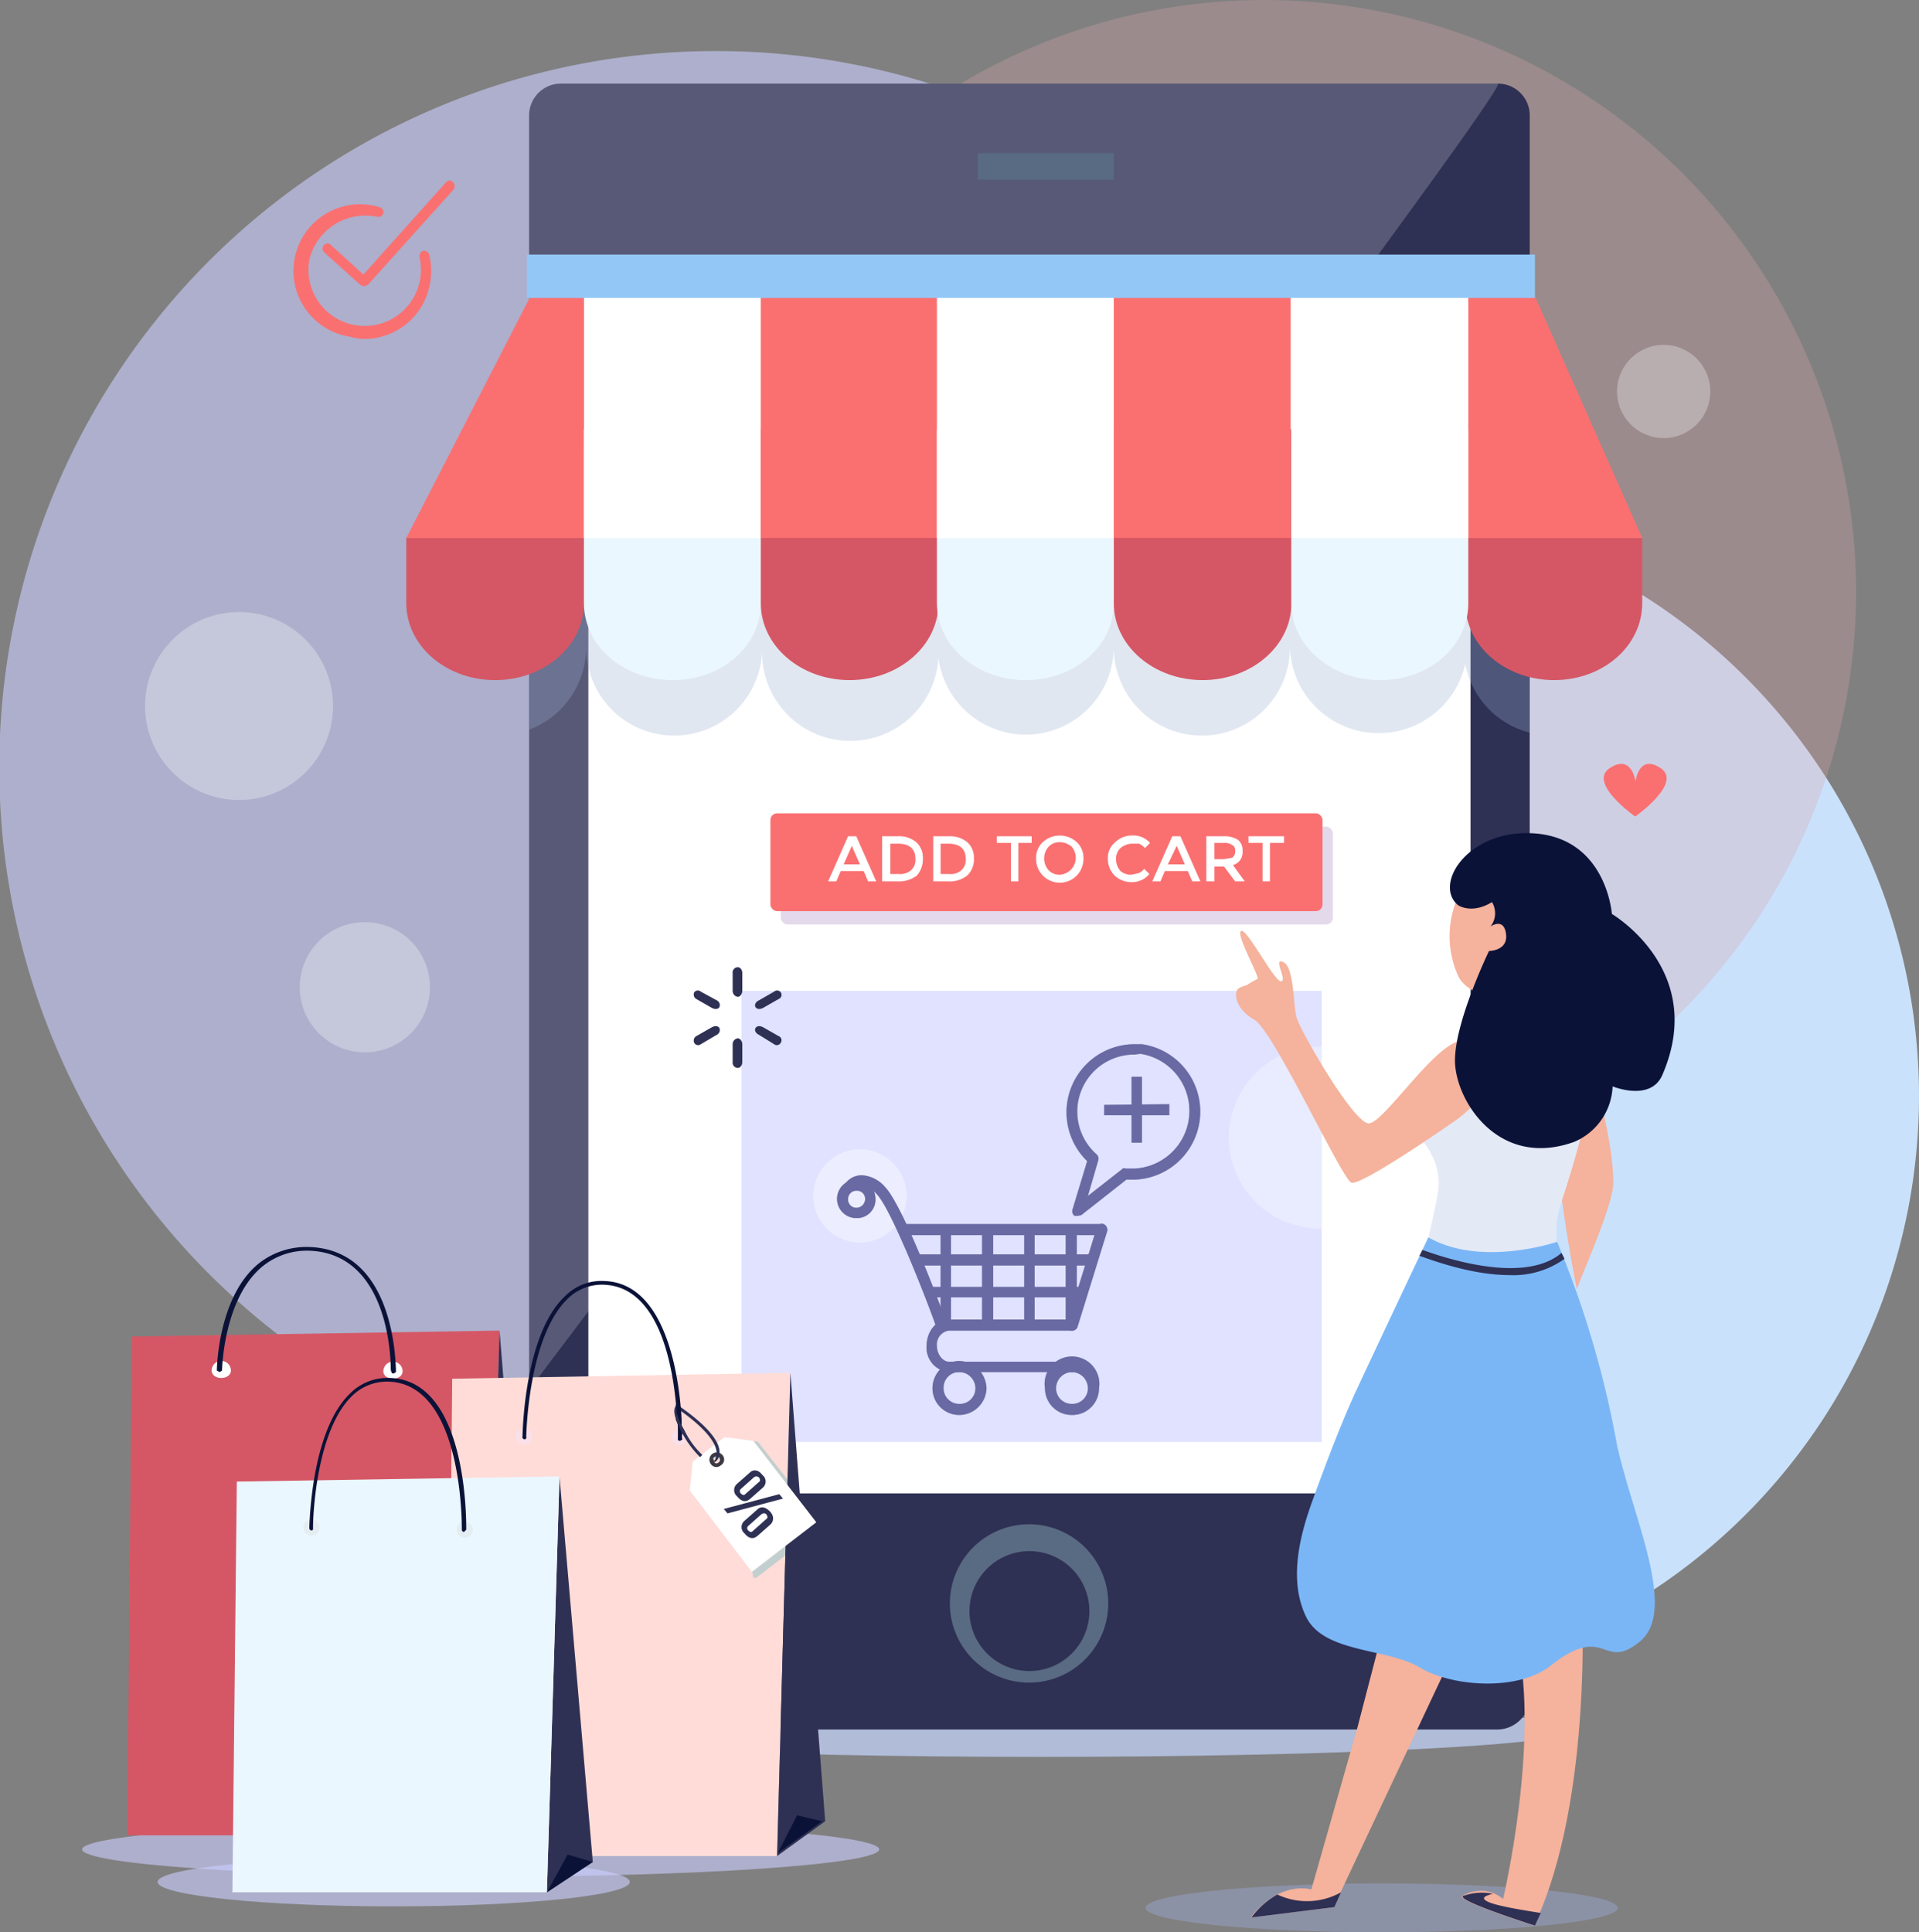 <svg xmlns="http://www.w3.org/2000/svg" viewBox="0 0 259.3 261.1"><rect x="0" y="0" width="259.3" height="261.1" fill="#808080" stroke="none"/><defs><style>.cls-1{isolation:isolate;}.cls-2{fill:#cae1fc;}.cls-3{fill:#daa6ac;}.cls-22,.cls-26,.cls-3,.cls-5,.cls-8{opacity:0.3;}.cls-4{fill:#cbcfff;opacity:0.6;}.cls-5{fill:#a8bcff;}.cls-6{fill:#b0bcd8;}.cls-7{fill:#fa7071;}.cls-10,.cls-11,.cls-12,.cls-8{fill:#fff;}.cls-9{fill:#2e3054;}.cls-10{opacity:0.2;}.cls-12{opacity:0.4;}.cls-13{fill:#2a2b7c;}.cls-14{fill:#d55765;}.cls-15{fill:#0b1238;}.cls-16{fill:#ffdcd8;}.cls-17{fill:#c3cfce;}.cls-17,.cls-25,.cls-26{mix-blend-mode:multiply;}.cls-18{fill:#f9e0e9;}.cls-19{fill:#3d3942;}.cls-20{fill:#ebf7ff;}.cls-21{fill:#e4edf1;}.cls-23{fill:#596a83;}.cls-24{fill:#f5b29c;}.cls-25{fill:#e4d9eb;}.cls-26{fill:#99add1;}.cls-27{fill:#93c8f6;}.cls-28{fill:#e4e9f6;}.cls-29{fill:#7ab6f6;}</style></defs><title>Ресурс 1</title><g class="cls-1"><g id="Слой_2" data-name="Слой 2"><g id="Layer_2" data-name="Layer 2"><path class="cls-2" d="M259.3,148.1a80,80,0,1,1-80-80A80,80,0,0,1,259.3,148.1Z"/><path class="cls-3" d="M250.8,80a80,80,0,1,1-80-80A80,80,0,0,1,250.8,80Z"/><path class="cls-4" d="M193.5,103.7A96.8,96.8,0,1,1,96.7,6.9,96.7,96.7,0,0,1,193.5,103.7Z"/><path class="cls-4" d="M118.8,249.9c0,2-24.2,3.7-53.9,3.7s-53.8-1.7-53.8-3.7,24.1-3.7,53.8-3.7S118.8,247.9,118.8,249.9Z"/><ellipse class="cls-5" cx="186.7" cy="257.8" rx="31.9" ry="3.3"/><ellipse class="cls-4" cx="53.2" cy="254.3" rx="31.9" ry="3.3"/><path class="cls-6" d="M213,233.7c0,2.1-32.4,3.7-72.4,3.7s-72.4-1.6-72.4-3.7,32.4-3.7,72.4-3.7S213,231.7,213,233.7Z"/><path class="cls-7" d="M217.5,103.8c3-2,3.5,1.8,3.5,1.8s.4-3.8,3.4-1.8-3.4,6.5-3.4,6.5h-.1S214.5,105.8,217.5,103.8Z"/><circle class="cls-8" cx="32.3" cy="95.4" r="12.7"/><circle class="cls-8" cx="49.3" cy="133.4" r="8.8"/><circle class="cls-8" cx="224.8" cy="52.9" r="6.3"/><path class="cls-9" d="M206.7,229.3a4.4,4.4,0,0,1-4.3,4.4H75.8a4.4,4.4,0,0,1-4.3-4.4V15.7a4.3,4.3,0,0,1,4.3-4.4H202.4a4.3,4.3,0,0,1,4.3,4.4Z"/><path class="cls-10" d="M202.4,11.3H75.8a4.3,4.3,0,0,0-4.3,4.4V187.8S204.8,11.3,202.4,11.3Z"/><path class="cls-11" d="M198.7,198.5a3.6,3.6,0,0,1-3.8,3.3H83.3a3.6,3.6,0,0,1-3.8-3.3V38.3A3.6,3.6,0,0,1,83.3,35H194.9a3.6,3.6,0,0,1,3.8,3.3Z"/><rect class="cls-4" x="100.2" y="133.9" width="78.4" height="60.95"/><circle class="cls-8" cx="178.4" cy="153.6" r="12.3" transform="translate(-45 79.3) rotate(-22.3)"/><path class="cls-12" d="M122.5,161.6a6.3,6.3,0,0,1-6.3,6.3,6.3,6.3,0,1,1,6.3-6.3Z"/><path class="cls-13" d="M144.9,185.4H128.2a3.3,3.3,0,0,1-3-3.5c0-2,1.3-3.6,3-3.6h16.7a.8.8,0,0,1,.7.8.7.7,0,0,1-.7.7H128.2a1.9,1.9,0,0,0-1.6,2.1c0,1.1.8,2.1,1.6,2.1h16.7a.7.7,0,1,1,0,1.4Z"/><path class="cls-13" d="M127.1,179.5c-.3,0-.5-.2-.7-.5-1.5-4.2-6-15.6-7.9-17.6a3.1,3.1,0,0,0-2-1.1,1.5,1.5,0,0,0-1,.4.7.7,0,0,1-1.1-1,2.8,2.8,0,0,1,2-.9,4.5,4.5,0,0,1,3.2,1.6c2.5,2.6,8,17.4,8.2,18.1a.6.6,0,0,1-.4.9Z"/><path class="cls-13" d="M129.6,191.2a3.6,3.6,0,0,1-3.6-3.6,3.7,3.7,0,0,1,3.6-3.7,3.8,3.8,0,0,1,3.7,3.7A3.7,3.7,0,0,1,129.6,191.2Zm0-5.8a2.1,2.1,0,0,0-2.1,2.2,2.1,2.1,0,0,0,2.1,2.1,2.1,2.1,0,0,0,2.2-2.1A2.2,2.2,0,0,0,129.6,185.4Z"/><path class="cls-13" d="M144.8,191.2a3.6,3.6,0,0,1-3.6-3.6,3.7,3.7,0,1,1,7.3,0A3.6,3.6,0,0,1,144.8,191.2Zm0-5.8a2.2,2.2,0,0,0-2.1,2.2,2.1,2.1,0,0,0,2.1,2.1,2.1,2.1,0,0,0,2.2-2.1A2.2,2.2,0,0,0,144.8,185.4Z"/><path class="cls-13" d="M148.9,166.9H122.4a.8.8,0,0,1-.7-.8.7.7,0,0,1,.7-.7h26.5a.7.7,0,0,1,.7.7A.8.8,0,0,1,148.9,166.9Z"/><path class="cls-13" d="M144.9,179.8h-.2a.9.9,0,0,1-.5-1l4-12.9a.7.7,0,0,1,.9-.5.9.9,0,0,1,.5,1l-4,12.9A.8.8,0,0,1,144.9,179.8Z"/><path class="cls-13" d="M127.8,179.5a.7.7,0,0,1-.7-.7V166.2a.7.7,0,0,1,1.4,0v12.6A.7.7,0,0,1,127.8,179.5Z"/><path class="cls-13" d="M133.4,179.5a.7.7,0,0,1-.7-.7V166.2a.7.7,0,0,1,.7-.7.7.7,0,0,1,.8.7v12.6A.7.7,0,0,1,133.4,179.5Z"/><path class="cls-13" d="M139.1,179.5a.7.7,0,0,1-.7-.7V166.2a.7.7,0,1,1,1.4,0v12.6A.7.7,0,0,1,139.1,179.5Z"/><path class="cls-13" d="M144.8,179.5a.8.8,0,0,1-.8-.7V166.2a.8.8,0,0,1,.8-.7.7.7,0,0,1,.7.7v12.6A.7.7,0,0,1,144.8,179.5Z"/><path class="cls-13" d="M147.3,171H124.2a.8.8,0,0,1-.8-.7.9.9,0,0,1,.8-.8h23.1a.9.9,0,0,1,.8.8A.8.8,0,0,1,147.3,171Z"/><path class="cls-13" d="M145.7,175.3H126.1a.7.7,0,1,1,0-1.4h19.6a.7.7,0,1,1,0,1.4Z"/><path class="cls-13" d="M115.7,164.6a2.6,2.6,0,0,1-2.6-2.6,2.6,2.6,0,0,1,2.6-2.6,2.6,2.6,0,0,1,2.6,2.6A2.5,2.5,0,0,1,115.7,164.6Zm0-3.7a1.1,1.1,0,0,0-1.1,1.1,1.1,1.1,0,0,0,1.1,1.2,1.2,1.2,0,0,0,1.2-1.2A1.1,1.1,0,0,0,115.7,160.9Z"/><path class="cls-13" d="M145.6,164.3h-.4a.8.8,0,0,1-.3-.8l2-6.6a9.2,9.2,0,0,1,6.4-15.8h1a9.2,9.2,0,0,1-1,18.3h-1.1l-6.1,4.8Zm7.7-21.8a7.7,7.7,0,0,0-5.1,13.5.8.8,0,0,1,.2.8l-1.4,4.8,4.6-3.6a.4.4,0,0,1,.5-.1h1.2a7.8,7.8,0,0,0,.8-15.5Z"/><polygon class="cls-13" points="152.9 145.5 152.9 154.4 154.3 154.4 154.3 145.5 152.9 145.5"/><polygon class="cls-13" points="158 149.2 149.2 149.3 149.2 150.7 158 150.7 158 149.2"/><polygon class="cls-14" points="65.5 248 17.2 248 17.8 180.6 67.5 179.8 65.5 248"/><polygon class="cls-9" points="67.5 179.8 72.6 243.1 65.5 248 67.5 179.8"/><path class="cls-11" d="M54.4,185.3c0,.6-.6,1-1.3,1s-1.3-.4-1.3-1a1.3,1.3,0,0,1,2.6,0Z"/><path class="cls-11" d="M31.2,185.2c0,.6-.6,1-1.3,1s-1.3-.4-1.3-1a1.3,1.3,0,0,1,2.6,0Z"/><path class="cls-15" d="M53.5,185c-.1-2.3-.7-16.2-11.8-16.5a10.4,10.4,0,0,0-6.7,2.2c-5.5,4.4-5.7,14.1-5.7,14.5l.4.2.3-.2c0-.1.2-9.8,5.5-14.1a9.5,9.5,0,0,1,6.2-2.1c10.4.3,11.1,13.5,11.1,16a1,1,0,0,0,.1.4c0,.1.1.2.3.2l.3-.2Z"/><polygon class="cls-16" points="105 250.8 60.5 250.8 61.1 186.3 106.8 185.5 105 250.8"/><polygon class="cls-17" points="106.4 199.9 102.4 194.8 98.3 194.3 101.8 213.2 102.2 213.2 106.1 210.2 106.4 199.9"/><polygon class="cls-9" points="106.8 185.5 111.5 246.1 105 250.8 106.8 185.5"/><path class="cls-18" d="M92.8,194.2a1,1,0,0,1-1,1.1,1.1,1.1,0,0,1-1.1-1.1,1.1,1.1,0,0,1,1.1-1A1,1,0,0,1,92.8,194.2Z"/><path class="cls-18" d="M71.9,194.1a1.1,1.1,0,0,1-2.2,0,1.1,1.1,0,0,1,2.2,0Z"/><path class="cls-17" d="M96.4,196.7a.7.7,0,0,0-.1,1,.6.6,0,0,0,.9.1.7.7,0,0,0,.2-1A.8.8,0,0,0,96.4,196.7Zm.7,1.1a.5.5,0,0,1-.7,0,.5.5,0,0,1,.1-.7.5.5,0,0,1,.7.1C97.3,197.4,97.3,197.7,97.1,197.8Z"/><path class="cls-11" d="M97.9,194.2l-4.3,3.3-.4,3.9,8.4,11,8.7-6.7-8.5-11Zm-.8,3.4c-.2.2-.5.2-.6-.1s-.2-.5,0-.6.6-.2.7.1A.4.4,0,0,1,97.1,197.6Z"/><path class="cls-19" d="M96.2,196.5a1,1,0,0,0-.1,1.4.9.9,0,0,0,1.3.1.9.9,0,0,0,.2-1.4A1,1,0,0,0,96.2,196.5Zm.9,1.1c-.2.2-.5.2-.6-.1s-.2-.5,0-.6.6-.2.7.1A.4.4,0,0,1,97.1,197.6Z"/><path class="cls-9" d="M91.5,189.8h-.2v.2c-.6.8.4,2.7.8,3.5a13.6,13.6,0,0,0,2.5,3.4l.3-.3a11.3,11.3,0,0,1-2.4-3.3,5.6,5.6,0,0,1-.9-2.9c1.1.7,6.1,4.3,5.1,6.6,0,.2-.1.3-.2.3v.3h0a1.1,1.1,0,0,0,.6-.7C98.2,194.1,91.7,190,91.5,189.8Z"/><path class="cls-15" d="M92.1,194.5h-.5v-1a10.9,10.9,0,0,0-.1-1.7c-.3-5.4-1.8-17.9-9.9-18.2a6.6,6.6,0,0,0-4.9,1.9c-5.4,5.2-5.6,18.7-5.6,18.8h-.5c0-.5.2-13.9,5.7-19.1a6.9,6.9,0,0,1,5.4-2.1c8.4.3,10.1,13.2,10.4,18.7v1.6A3.1,3.1,0,0,1,92.1,194.5Z"/><path class="cls-9" d="M101.3,199c.5-.5,1.2-.4,1.7.3a1.1,1.1,0,0,1,.1,1.7l-1.7,1.5q-.9.8-1.8-.3a1.1,1.1,0,0,1,0-1.7Zm-1.2,2.2a.4.4,0,0,0,0,.6c.2.2.4.3.6.1l1.8-1.6c.3-.2.2-.4.1-.6a.5.5,0,0,0-.7-.1Zm5.2.7.5.6-7.5,2-.5-.6Zm-3,2.1c.5-.5,1.1-.4,1.7.2s.6,1.3.1,1.8l-1.7,1.5q-.9.8-1.8-.3a1.1,1.1,0,0,1,0-1.7Zm-1.2,2.2a.4.4,0,0,0,0,.6c.2.2.4.3.6.1l1.8-1.6c.3-.2.2-.4.1-.6s-.4-.3-.7-.1Z"/><path class="cls-9" d="M92.4,193.2a8.3,8.3,0,0,1-.9-2.1c-.1,0-.1.6-.2.7l.8,1.8v.3l.3-.3C92.5,193.5,92.4,193.3,92.4,193.2Z"/><path class="cls-15" d="M71.1,194.3c0,.1-.1.2-.3.2l-.2-.2c0-.2.1-.3.2-.3A.3.3,0,0,1,71.1,194.3Z"/><path class="cls-15" d="M92.2,194.5l-.3.2c-.2,0-.3-.1-.3-.2a.3.3,0,0,1,.3-.3A.3.3,0,0,1,92.2,194.5Z"/><polygon class="cls-15" points="105.1 250.4 107.7 245.3 111.1 246.1 105.1 250.4"/><polygon class="cls-9" points="75.6 199.5 80.1 251.6 73.9 255.7 75.6 199.5"/><polygon class="cls-20" points="73.9 255.7 31.4 255.7 32 200.2 75.6 199.5 73.9 255.7"/><path class="cls-21" d="M63.9,206.7a1.1,1.1,0,0,1-2.2,0,1.1,1.1,0,0,1,2.2,0Z"/><path class="cls-21" d="M43.2,206.4a1.1,1.1,0,0,1-2.2,0,1.1,1.1,0,0,1,2.2,0Z"/><polygon class="cls-15" points="73.9 255.7 76.7 250.6 80.1 251.6 73.9 255.7"/><path class="cls-15" d="M63,206.7v-.2c0-2.6-.3-20-10.3-20.3a7.1,7.1,0,0,0-5.4,2.1c-4.9,4.7-5.4,15.8-5.5,17.9v.3a.3.3,0,0,0,.3.3.2.2,0,0,0,.2-.2v-.3c0-1.7.5-13.1,5.3-17.7a6.7,6.7,0,0,1,5-1.9c9.5.4,9.8,17.7,9.8,19.8v.2a.3.3,0,0,0,.3.3l.2-.2Z"/><g class="cls-22"><path class="cls-11" d="M144.9,185.4H128.2a3.3,3.3,0,0,1-3-3.5c0-2,1.3-3.6,3-3.6h16.7a.8.8,0,0,1,.7.8.7.7,0,0,1-.7.7H128.2a1.9,1.9,0,0,0-1.6,2.1c0,1.1.8,2.1,1.6,2.1h16.7a.7.7,0,1,1,0,1.4Z"/><path class="cls-11" d="M127.1,179.5c-.3,0-.5-.2-.7-.5-1.5-4.2-6-15.6-7.9-17.6a3.1,3.1,0,0,0-2-1.1,1.5,1.5,0,0,0-1,.4.7.7,0,0,1-1.1-1,2.8,2.8,0,0,1,2-.9,4.5,4.5,0,0,1,3.2,1.6c2.5,2.6,8,17.4,8.2,18.1a.6.6,0,0,1-.4.9Z"/><path class="cls-11" d="M129.6,191.2a3.6,3.6,0,0,1-3.6-3.6,3.7,3.7,0,0,1,3.6-3.7,3.8,3.8,0,0,1,3.7,3.7A3.7,3.7,0,0,1,129.6,191.2Zm0-5.8a2.1,2.1,0,0,0-2.1,2.2,2.1,2.1,0,0,0,2.1,2.1,2.1,2.1,0,0,0,2.2-2.1A2.2,2.2,0,0,0,129.6,185.4Z"/><path class="cls-11" d="M144.8,191.2a3.6,3.6,0,0,1-3.6-3.6,3.7,3.7,0,1,1,7.3,0A3.6,3.6,0,0,1,144.8,191.2Zm0-5.8a2.2,2.2,0,0,0-2.1,2.2,2.1,2.1,0,0,0,2.1,2.1,2.1,2.1,0,0,0,2.2-2.1A2.2,2.2,0,0,0,144.8,185.4Z"/><path class="cls-11" d="M148.9,166.9H122.4a.8.8,0,0,1-.7-.8.7.7,0,0,1,.7-.7h26.5a.7.7,0,0,1,.7.7A.8.8,0,0,1,148.9,166.9Z"/><path class="cls-11" d="M144.9,179.8h-.2a.9.9,0,0,1-.5-1l4-12.9a.7.7,0,0,1,.9-.5.9.9,0,0,1,.5,1l-4,12.9A.8.8,0,0,1,144.9,179.8Z"/><path class="cls-11" d="M127.8,179.5a.7.7,0,0,1-.7-.7V166.2a.7.7,0,0,1,1.4,0v12.6A.7.7,0,0,1,127.8,179.5Z"/><path class="cls-11" d="M133.4,179.5a.7.7,0,0,1-.7-.7V166.2a.7.7,0,0,1,.7-.7.7.7,0,0,1,.8.7v12.6A.7.7,0,0,1,133.4,179.5Z"/><path class="cls-11" d="M139.1,179.5a.7.7,0,0,1-.7-.7V166.2a.7.7,0,1,1,1.4,0v12.6A.7.7,0,0,1,139.1,179.5Z"/><path class="cls-11" d="M144.8,179.5a.8.8,0,0,1-.8-.7V166.2a.8.8,0,0,1,.8-.7.7.7,0,0,1,.7.7v12.6A.7.7,0,0,1,144.8,179.5Z"/><path class="cls-11" d="M147.3,171H124.2a.8.8,0,0,1-.8-.7.9.9,0,0,1,.8-.8h23.1a.9.9,0,0,1,.8.8A.8.8,0,0,1,147.3,171Z"/><path class="cls-11" d="M145.7,175.3H126.1a.7.7,0,1,1,0-1.4h19.6a.7.7,0,1,1,0,1.4Z"/><path class="cls-11" d="M115.7,164.6a2.6,2.6,0,0,1-2.6-2.6,2.6,2.6,0,0,1,2.6-2.6,2.6,2.6,0,0,1,2.6,2.6A2.5,2.5,0,0,1,115.7,164.6Zm0-3.7a1.1,1.1,0,0,0-1.1,1.1,1.1,1.1,0,0,0,1.1,1.2,1.2,1.2,0,0,0,1.2-1.2A1.1,1.1,0,0,0,115.7,160.9Z"/><path class="cls-11" d="M145.6,164.3h-.4a.8.8,0,0,1-.3-.8l2-6.6a9.2,9.2,0,0,1,6.4-15.8h1a9.2,9.2,0,0,1-1,18.3h-1.1l-6.1,4.8Zm7.7-21.8a7.7,7.7,0,0,0-5.1,13.5.8.8,0,0,1,.2.8l-1.4,4.8,4.6-3.6a.4.4,0,0,1,.5-.1h1.2a7.8,7.8,0,0,0,.8-15.5Z"/><polygon class="cls-11" points="152.9 145.5 152.9 154.4 154.3 154.4 154.3 145.5 152.9 145.5"/><polygon class="cls-11" points="158 149.2 149.2 149.3 149.2 150.7 158 150.7 158 149.2"/></g><path class="cls-23" d="M149.7,217.7a10.7,10.7,0,0,1-21.3,0,10.7,10.7,0,1,1,21.3,0Z"/><path class="cls-9" d="M147.2,217.7a8.1,8.1,0,1,1-8.1-8.1A8.1,8.1,0,0,1,147.2,217.7Z"/><path class="cls-24" d="M212.9,138.2s4.9,12.4,5.1,21.5c.1,3.1-4.9,13.9-4.9,14.5S206.1,139.9,212.9,138.2Z"/><path class="cls-24" d="M201.8,128.1s.4,3-1.3,8.3c0,0,3.9,2.3,7.2-.3l-.9-8.7Z"/><rect class="cls-25" x="105.5" y="111.7" width="74.6" height="13.22" rx="0.9" ry="0.9"/><rect class="cls-7" x="104.1" y="109.9" width="74.6" height="13.22" rx="0.9" ry="0.9"/><path class="cls-26" d="M206.7,66.8l-8.5-6.1v-.3H79.2l-7.7,5.5V98.6a11.9,11.9,0,0,0,7.7-11.1,11.9,11.9,0,0,0,23.8,0,11.9,11.9,0,0,0,23.8,1.4,11.9,11.9,0,0,0,23.7-1.4,11.9,11.9,0,0,0,23.8,0A12,12,0,0,0,198,89.7a11.8,11.8,0,0,0,8.7,9.3Z"/><path class="cls-14" d="M78.9,58V81.5c0,5.8-5.4,10.4-12,10.4s-12-4.6-12-10.4V72.7Z"/><polygon class="cls-7" points="78.9 72.7 54.9 72.7 71.8 39.8 78.9 39.8 78.9 72.7"/><path class="cls-20" d="M102.8,58V81.5c0,5.8-5.3,10.4-11.9,10.4s-12-4.6-12-10.4V58Z"/><rect class="cls-11" x="78.9" y="39.8" width="23.9" height="32.89"/><path class="cls-14" d="M126.8,58V81.5c0,5.8-5.4,10.4-12,10.4s-12-4.6-12-10.4V58Z"/><rect class="cls-7" x="102.8" y="39.8" width="23.9" height="32.89"/><path class="cls-20" d="M150.5,58V81.5c0,5.8-5.3,10.4-11.9,10.4s-12-4.6-12-10.4V58Z"/><rect class="cls-11" x="126.6" y="39.8" width="23.9" height="32.89"/><path class="cls-14" d="M174.5,58V81.5c0,5.8-5.4,10.4-12,10.4s-12-4.6-12-10.4V58Z"/><rect class="cls-7" x="150.5" y="39.8" width="23.9" height="32.89"/><path class="cls-14" d="M221.9,72.7v8.8c0,5.8-5.3,10.4-11.9,10.4s-12-4.6-12-10.4V58Z"/><polygon class="cls-7" points="221.9 72.7 198 72.7 198 39.8 207.3 39.8 221.9 72.7"/><path class="cls-20" d="M198.4,58V81.5c0,5.8-5.3,10.4-11.9,10.4s-12-4.6-12-10.4V58Z"/><rect class="cls-11" x="174.5" y="39.8" width="23.9" height="32.89"/><rect class="cls-27" x="71.2" y="34.4" width="136.2" height="5.86"/><rect class="cls-23" x="132.1" y="20.7" width="18.4" height="3.59"/><path class="cls-24" d="M198.7,218.4l-18.5,39.3L169,259.1s3.4-4.8,8.2-3.8l6.2-21.8,5.7-21.9S198.4,206.2,198.7,218.4Z"/><path class="cls-24" d="M213.7,214.6s1.8,28.2-6.4,45.6c0,0-10.7-3.4-9.7-4s3.3-1.4,5.5.4c0,0,5-21.1,1.9-34.8S208.9,212.7,213.7,214.6Z"/><path class="cls-28" d="M194.1,143l-3.4,9.6s3.9,3,3.7,7.6-10.9,43.7-10.9,43.7,20.4,11.7,31.5,2.7c.6-.4,0-5.2,0-5.8-.1-4.7-.1-9.4-.2-14.1-.1-2.6-1.8-6.7-2.1-9.3s-2.2-7-2.3-8.8c-.3-5.5.2-4,2.9-13.8,1.4-4.7.1-12-4.6-14.6S197.7,139.2,194.1,143Z"/><path class="cls-24" d="M207.7,131.6c-1.1,5.3-9.3,3.5-10.7.2a13,13,0,0,1,.4-11.4c1.6-5.1,3-6,6.7-6.2C204.1,114.2,211,116,207.7,131.6Z"/><path class="cls-29" d="M193,167.2s-9.5,20.1-10.2,21.7c-2,4.5-3.8,9.3-5.5,14s-3.2,10.7-.8,15.6,11,4.2,15.3,6.8,13.2,3.3,17.7-.2c7.6-6,7,.9,12.1-3.3s-.9-16.6-3.1-26.5a132.3,132.3,0,0,0-8.1-27.5S200.2,171.3,193,167.2Z"/><path class="cls-24" d="M198.3,140.8c-3.2-1.8-11.3,11.2-13.4,11s-9.2-12.5-9.7-14.3-.3-6.8-1.8-7.5.6,2.5-.3,2.6-4.6-7.2-5.4-6.8,2.7,6.5,2.2,6.5a10,10,0,0,0-1.4.8c-.5.2-1.2.3-1.4.8s-.2,2.4,2.4,3.9,11.8,21.5,13.1,22,13.5-8,13.5-8S206.2,145.4,198.3,140.8Z"/><path class="cls-15" d="M197,122.3s1.8,1.3,4.6-.4a2.9,2.9,0,0,1-.2,3.3s1.8-1.3,2.1,1-2.3,2.3-2.3,2.3-4.6,9.5-4.6,14.8,5.8,14.7,16.1,11a8.5,8.5,0,0,0,5.2-7.5s5.1,2.1,6.7-1.5c6.2-14.2-6.8-21.8-6.8-21.8s-.8-11.5-12.4-10.9C197.7,113.1,193.9,119.7,197,122.3Z"/><path class="cls-9" d="M172.6,256a11.1,11.1,0,0,0-3.5,3.1l11.2-1.4.9-2A9.4,9.4,0,0,1,172.6,256Z"/><path class="cls-9" d="M208.2,258.5c-1.8-.3-5.8-.9-7.1-1.5s-.1-.9.6-1.1a7.3,7.3,0,0,0-4,.3c-1,.6,9.7,4,9.7,4S207.9,259.1,208.2,258.5Z"/><path class="cls-9" d="M192.2,168.9l-.4.8c1,.3,6.7,2.6,12.2,2.6a11.8,11.8,0,0,0,7.4-2.2l-.4-.8C205.6,173.9,193.7,169.4,192.2,168.9Z"/><path class="cls-11" d="M113.6,117.7l-.6,1.4h-1.1l2.7-6.1h1.1l2.7,6.1h-1.1l-.6-1.4Zm2.6-.9-1.1-2.5-1.1,2.5Z"/><path class="cls-11" d="M123.8,113.8a2.8,2.8,0,0,1,.9,2.2,3.4,3.4,0,0,1-.8,2.3,4,4,0,0,1-2.6.8h-2.1V113h2.1A3.6,3.6,0,0,1,123.8,113.8Zm-.1,2.3q0-2.1-2.4-2.1h-1v4.1h1.1a2.3,2.3,0,0,0,1.7-.5A1.9,1.9,0,0,0,123.7,116.1Z"/><path class="cls-11" d="M130.7,113.8a2.8,2.8,0,0,1,.9,2.2,3,3,0,0,1-.9,2.3,3.8,3.8,0,0,1-2.6.8h-2V113h2.1A3.7,3.7,0,0,1,130.7,113.8Zm-.2,2.3q0-2.1-2.4-2.1h-1v4.1h1.1a2.2,2.2,0,0,0,1.7-.5A1.9,1.9,0,0,0,130.5,116.1Z"/><path class="cls-11" d="M137.6,113.9v5.2h-1v-5.2h-1.9V113h4.7v.9Z"/><path class="cls-11" d="M145.5,118.3A3.2,3.2,0,0,1,140,116a2.9,2.9,0,0,1,.9-2.2,3.4,3.4,0,0,1,4.6,0,2.9,2.9,0,0,1,.9,2.2A3.2,3.2,0,0,1,145.5,118.3Zm-.7-3.9a2.5,2.5,0,0,0-1.6-.6,2,2,0,0,0-1.5.6,2.4,2.4,0,0,0,0,3.2,2,2,0,0,0,1.5.6,2.3,2.3,0,0,0,1.6-3.8Z"/><path class="cls-11" d="M152.9,118.2l.9-.2a1.6,1.6,0,0,0,.8-.6l.7.7a3,3,0,0,1-2.4,1.1,3.3,3.3,0,0,1-2.3-.9,3.2,3.2,0,0,1-.9-2.3,2.7,2.7,0,0,1,1-2.2,3.2,3.2,0,0,1,2.3-.9,3,3,0,0,1,2.4,1l-.7.7a2.1,2.1,0,0,0-.8-.6H153a2.5,2.5,0,0,0-1.6.6,2,2,0,0,0-.6,1.5,2.5,2.5,0,0,0,.6,1.6A2.2,2.2,0,0,0,152.9,118.2Z"/><path class="cls-11" d="M157.4,117.7l-.6,1.4h-1.1l2.7-6.1h1.1l2.7,6.1h-1.1l-.6-1.4Zm2.7-.9-1.1-2.5-1.2,2.5Z"/><path class="cls-11" d="M167.9,115a1.8,1.8,0,0,1-1.3,1.9l1.6,2.2h-1.3l-1.5-2h-1.3v2H163V113h2.3a3.4,3.4,0,0,1,2,.5A1.8,1.8,0,0,1,167.9,115Zm-1.4.9a1,1,0,0,0,.4-.9c0-.4-.1-.7-.4-.8a1.6,1.6,0,0,0-1.1-.3h-1.3v2.2h1.3Z"/><path class="cls-11" d="M171.6,113.9v5.2h-1v-5.2h-1.9V113h4.8v.9Z"/><path class="cls-9" d="M100.3,143.5c0,.5-.3.8-.6.8a.7.7,0,0,1-.7-.8v-2.4a.8.8,0,0,1,.7-.8c.3,0,.6.4.6.8Z"/><path class="cls-9" d="M100.3,133.9c0,.4-.3.8-.6.8a.8.8,0,0,1-.7-.8v-2.4a.7.7,0,0,1,.7-.8c.3,0,.6.3.6.8Z"/><path class="cls-9" d="M105.2,140a.6.6,0,0,1,.3.9.6.6,0,0,1-.9.2l-2.1-1.3c-.4-.2-.6-.6-.4-.9s.6-.3,1-.1Z"/><path class="cls-9" d="M96.9,135.2a.7.7,0,0,1,.3.9c-.2.3-.6.3-1,.1L94.1,135a.7.7,0,0,1-.3-.9.6.6,0,0,1,.9-.1Z"/><path class="cls-9" d="M104.6,134a.6.6,0,0,1,.9.1.6.6,0,0,1-.3.9l-2.1,1.2c-.4.2-.8.2-1-.1s0-.7.4-.9Z"/><path class="cls-9" d="M96.2,138.8c.4-.2.8-.2,1,.1a.7.7,0,0,1-.3.9l-2.2,1.3a.6.6,0,0,1-.9-.2.7.7,0,0,1,.3-.9Z"/><path class="cls-7" d="M49.3,45.8a6.9,6.9,0,0,1-2-.3,9,9,0,1,1,4-17.5.7.7,0,0,1,.5.8.7.7,0,0,1-.8.5,7.8,7.8,0,0,0-9.2,5.8,7.6,7.6,0,1,0,14.9-.3.8.8,0,0,1,.4-.9.8.8,0,0,1,.9.5,9.3,9.3,0,0,1,0,4.4A9,9,0,0,1,49.3,45.8Z"/><path class="cls-7" d="M49.2,38.7l-.5-.2-4.9-4.4a.7.7,0,0,1,0-1,.6.6,0,0,1,.9,0l4.4,4L60.3,24.6a.6.6,0,0,1,.9,0,.8.8,0,0,1,.1,1L49.7,38.5l-.5.2Z"/></g></g></g></svg>